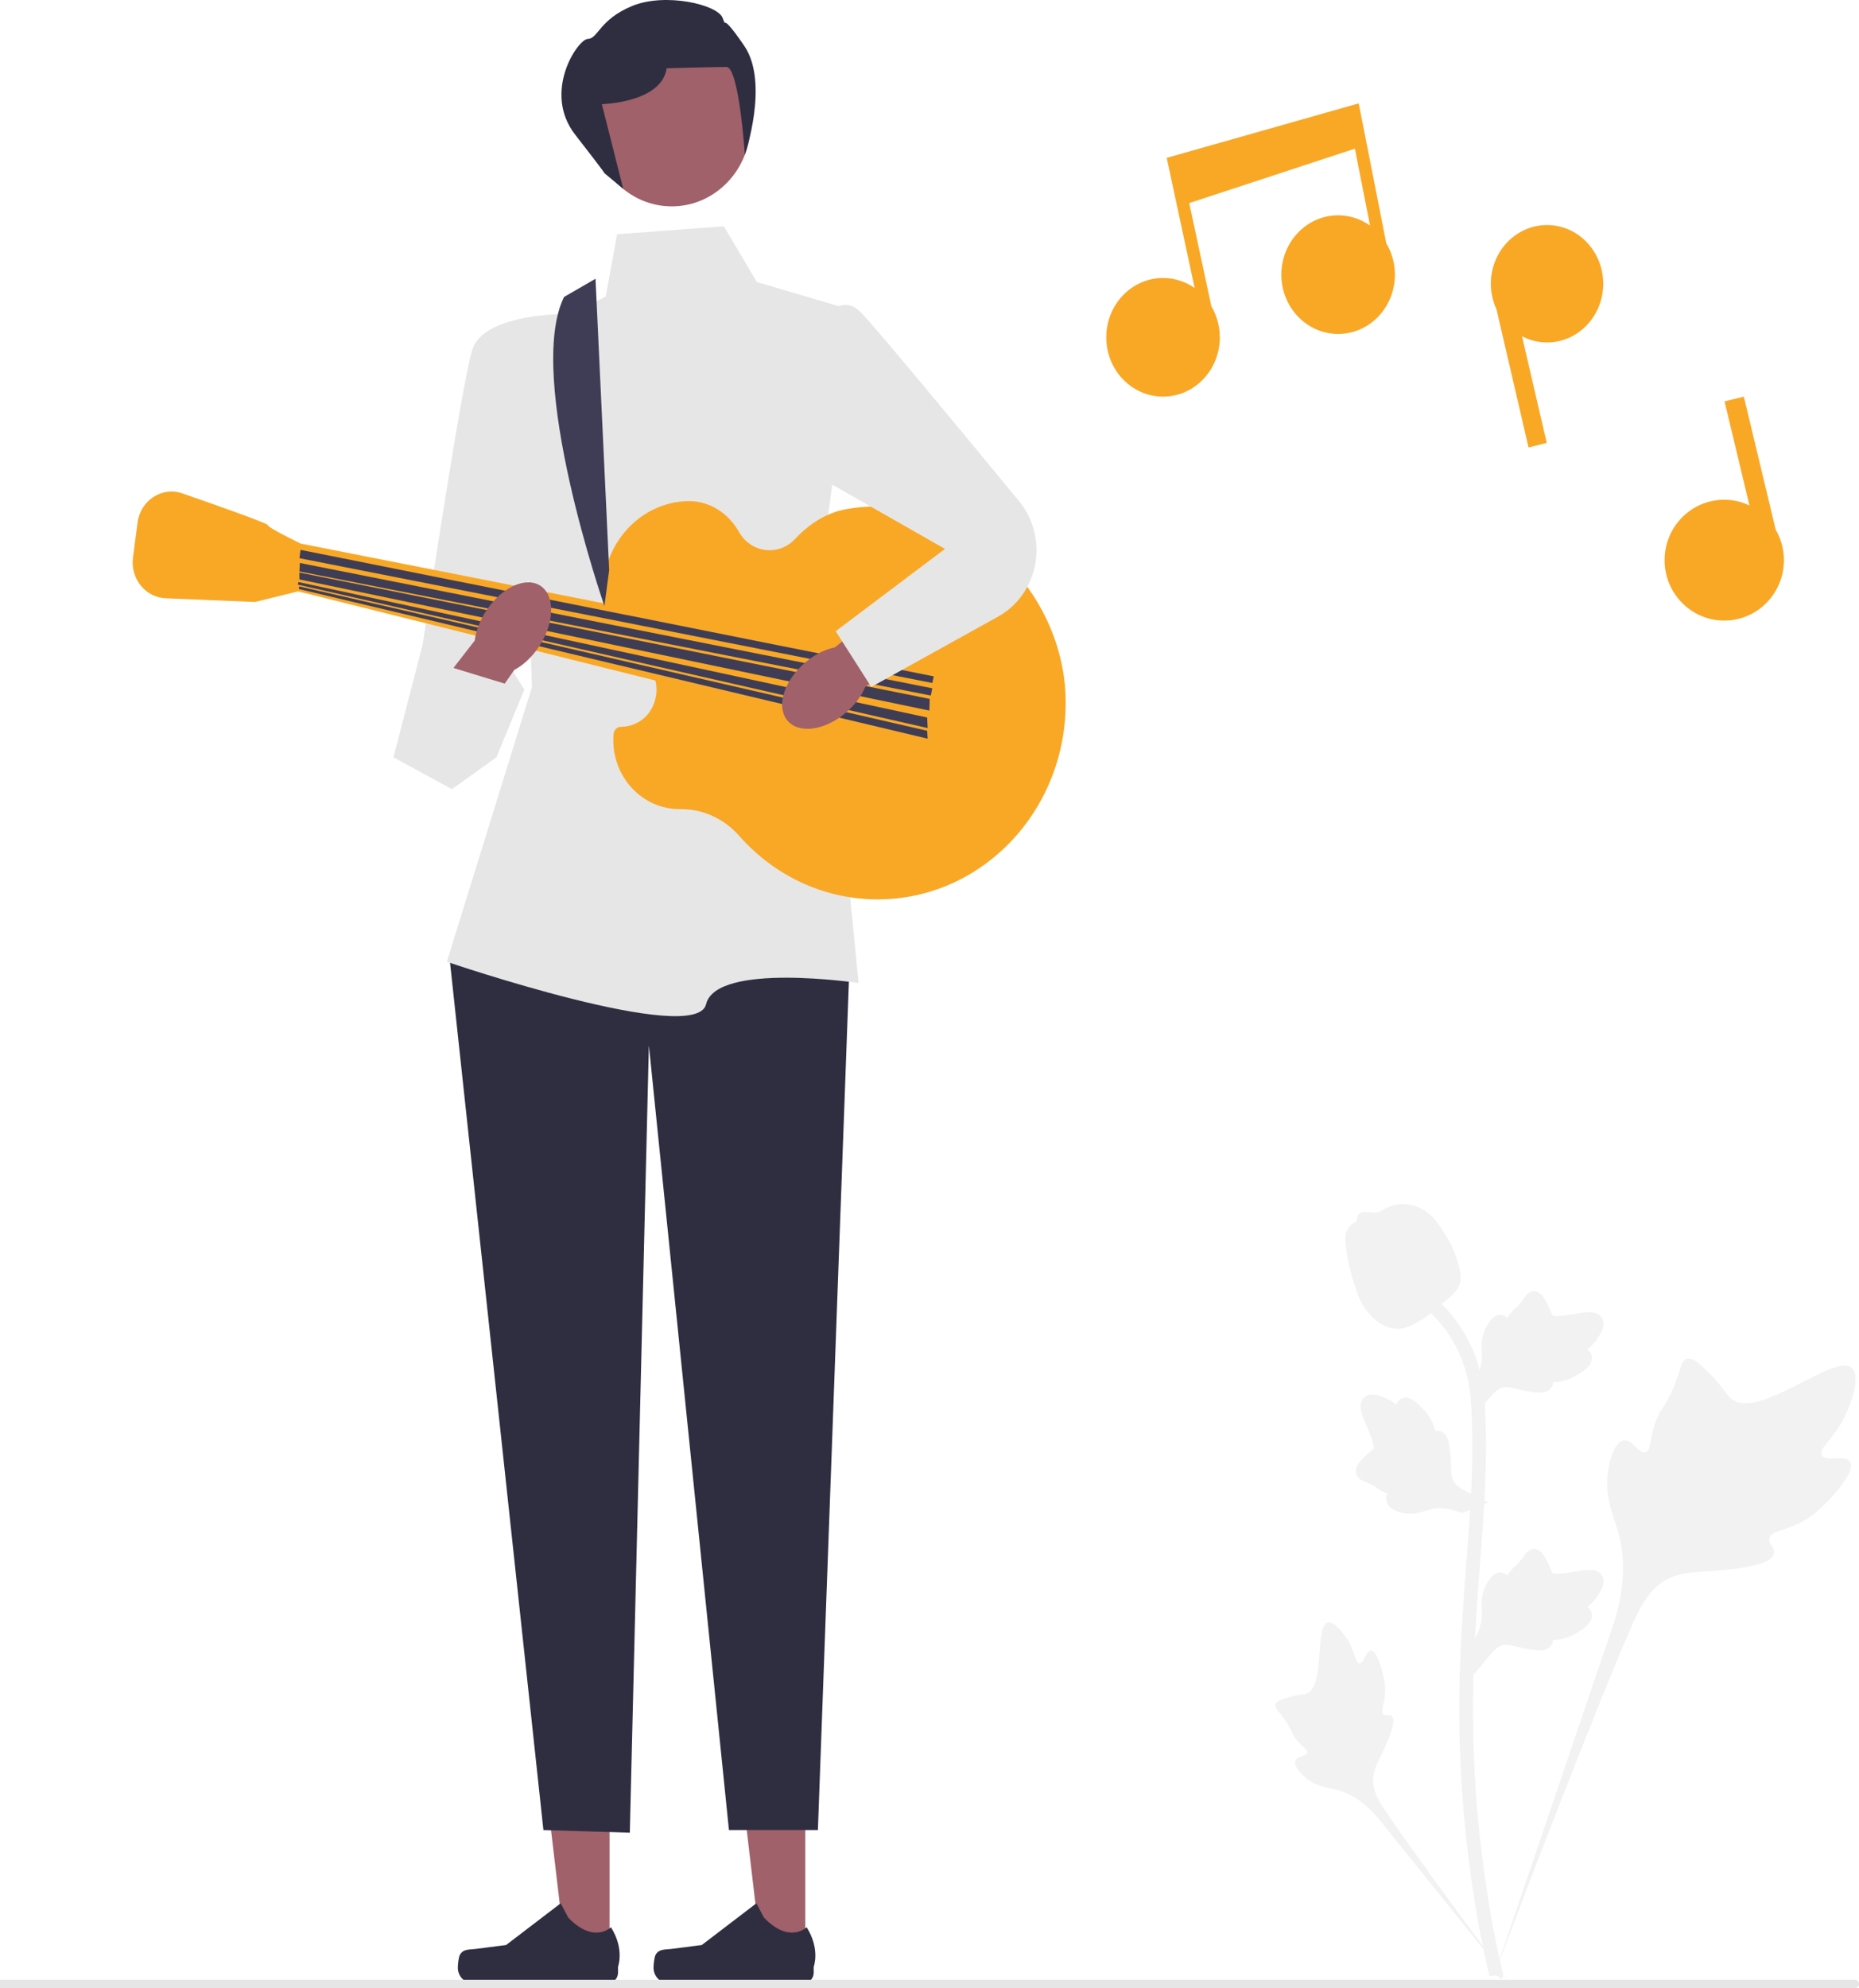 <svg width="491" height="525" viewBox="0 0 491 525" fill="none" xmlns="http://www.w3.org/2000/svg">
<rect width="491" height="525" fill="#F5F5F5"/>
<g id="undraw_compose_music_re_wpiw 1" clip-path="url(#clip0_0_1)">
<rect width="491" height="525" fill="white"/>
<g id="Group">
<path id="Vector" d="M212.683 516.477L201.147 516.476L195.659 469.997L212.685 469.998L212.683 516.477Z" fill="#A0616A"/>
<path id="Vector_2" d="M173.159 516.204C172.8 516.836 172.61 518.875 172.61 519.61C172.61 521.869 174.363 523.7 176.526 523.7H212.251C213.726 523.7 214.922 522.451 214.922 520.91V519.356C214.922 519.356 216.69 514.687 213.051 508.931C213.051 508.931 208.529 513.438 201.771 506.379L199.779 502.609L185.354 513.628L177.359 514.656C175.61 514.881 174.059 514.621 173.159 516.204H173.159V516.204Z" fill="#2F2E41"/>
</g>
<g id="Group_2">
<path id="Vector_3" d="M160.995 516.477L149.459 516.476L143.972 469.997L160.998 469.998L160.995 516.477Z" fill="#A0616A"/>
<path id="Vector_4" d="M121.472 516.204C121.112 516.836 120.923 518.875 120.923 519.61C120.923 521.869 122.676 523.7 124.838 523.7H160.564C162.039 523.7 163.235 522.451 163.235 520.91V519.356C163.235 519.356 165.002 514.687 161.364 508.931C161.364 508.931 156.842 513.438 150.084 506.379L148.091 502.609L133.667 513.628L125.672 514.656C123.922 514.881 122.372 514.621 121.472 516.204H121.472V516.204Z" fill="#2F2E41"/>
</g>
<path id="Vector_5" d="M213.673 224.882L224.414 253.63L216.023 483.263H192.529L171.384 276.067L166.349 483.964L143.526 483.263L118.689 252.578L135.135 231.893L213.673 224.882Z" fill="#2F2E41"/>
<path id="shirt" d="M162.993 61.859L191.186 59.756L199.912 74.48L226.092 82.193L216.358 153.362L226.763 259.59C226.763 259.59 189.172 253.98 186.487 265.199C183.802 276.418 118.018 253.98 118.018 253.98L140.506 181.409L138.492 124.614L132.45 91.659L159.972 78.337L162.993 61.859V61.859Z" fill="#E6E6E6"/>
<path id="Vector_6" d="M150.239 82.894C150.239 82.894 127.773 82.544 124.741 92.36C121.71 102.177 111.641 170.19 111.641 170.19L103.922 199.99L138.492 182.11L131.108 170.21L155.273 121.809L150.239 82.894H150.239Z" fill="#E6E6E6"/>
<path id="Vector_7" d="M163.983 191.927C167.698 191.931 171.151 189.694 172.595 186.119C173.687 183.416 173.584 180.822 172.767 178.598C173.03 178.484 173.291 178.366 173.56 178.265C173.165 178.098 172.78 177.908 172.396 177.719C171.058 174.933 168.492 172.911 165.437 172.42C161.652 168.185 159.325 162.511 159.301 156.266C159.251 143.394 169.247 132.643 181.566 132.334C181.663 132.332 181.76 132.33 181.856 132.329C187.373 132.262 192.377 135.485 195.172 140.454C196.802 143.353 199.816 145.299 203.269 145.299C205.912 145.299 208.297 144.157 210.001 142.321C213.715 138.321 218.365 135.344 223.627 134.431C227.083 133.831 230.66 133.605 234.32 133.795C259.372 135.096 280.925 158.288 281.459 184.482C282.055 213.657 259.592 237.503 231.798 237.503C217.335 237.503 204.322 231.042 195.247 220.737C191.218 216.161 185.572 213.598 179.621 213.662C179.56 213.663 179.5 213.663 179.439 213.663C169.8 213.663 161.986 205.501 161.986 195.432C161.986 194.874 162.013 194.322 162.062 193.778C162.156 192.76 163.004 191.925 163.983 191.927L163.983 191.927Z" fill="#F9A826"/>
<g id="Group_3">
<path id="Vector_8" d="M488.644 386.073C487.425 383.926 482.15 386.225 481.18 384.276C480.214 382.334 485.115 379.375 487.915 372.616C488.42 371.396 491.602 363.715 489.246 361.344C484.781 356.851 464.349 375.393 457.199 369.325C455.629 367.993 454.533 365.335 449.784 361.019C447.894 359.302 446.752 358.527 445.646 358.816C444.077 359.225 443.953 361.418 442.271 365.731C439.748 372.198 438.255 371.808 436.785 376.968C435.694 380.798 435.943 383.025 434.659 383.459C432.842 384.073 431.169 380.01 428.866 380.374C426.516 380.745 425.096 385.476 424.647 389.018C423.805 395.665 426.142 400.05 427.437 404.662C428.844 409.674 429.68 417.296 426.429 428.086L394.257 522.771C401.359 503.342 421.925 450.082 430.567 430.29C433.062 424.576 435.816 418.781 441.472 416.494C446.917 414.292 454.396 415.607 463.93 413.207C465.043 412.927 468.133 412.106 468.522 410.208C468.843 408.638 467.026 407.762 467.305 406.292C467.68 404.321 471.254 404.297 475.646 402.022C478.743 400.418 480.672 398.51 482.331 396.87C482.832 396.375 490.267 388.932 488.644 386.073V386.073Z" fill="#F2F2F2"/>
<path id="Vector_9" d="M362.068 435.92C360.707 435.925 360.265 439.293 359.07 439.228C357.878 439.163 357.902 435.796 355.534 432.41C355.107 431.8 352.415 427.952 350.622 428.476C347.223 429.469 350.039 445.293 345.125 447.208C344.047 447.629 342.481 447.424 339.083 448.613C337.731 449.087 337.037 449.449 336.854 450.099C336.593 451.021 337.588 451.718 339.129 453.825C341.44 456.984 340.826 457.637 342.826 459.879C344.311 461.544 345.43 462.059 345.263 462.842C345.027 463.951 342.635 463.636 342.142 464.922C341.638 466.234 343.451 468.327 344.986 469.579C347.866 471.928 350.601 471.996 353.142 472.662C355.903 473.387 359.725 475.158 363.857 479.938L399.065 523.751C391.985 514.504 372.893 488.593 366.087 478.452C364.122 475.525 362.194 472.44 362.751 468.881C363.287 465.454 366.063 461.999 367.686 456.419C367.876 455.767 368.382 453.946 367.602 453.199C366.957 452.582 366.021 453.261 365.411 452.693C364.593 451.932 365.613 450.093 365.811 447.185C365.951 445.135 365.611 443.595 365.319 442.271C365.231 441.872 363.879 435.912 362.068 435.92V435.92Z" fill="#F2F2F2"/>
<path id="Vector_10" d="M389.218 442.286L388.398 434.64L388.773 434.061C390.506 431.38 391.39 428.763 391.4 426.279C391.402 425.884 391.385 425.488 391.367 425.086C391.296 423.491 391.208 421.509 392.197 419.198C392.752 417.909 394.311 414.926 396.654 415.296C397.285 415.388 397.762 415.691 398.124 416.045C398.177 415.957 398.232 415.868 398.29 415.772C399.02 414.609 399.598 414.111 400.155 413.631C400.582 413.262 401.024 412.881 401.717 411.981C402.021 411.586 402.258 411.238 402.457 410.947C403.063 410.065 403.855 409.012 405.251 409.031C406.743 409.105 407.524 410.393 408.041 411.246C408.966 412.767 409.384 413.863 409.662 414.591C409.763 414.856 409.877 415.155 409.936 415.248C410.416 415.986 414.324 415.296 415.796 415.045C419.102 414.469 421.963 413.97 423.141 416.148C423.986 417.706 423.359 419.766 421.221 422.435C420.554 423.266 419.846 423.897 419.217 424.392C419.738 424.717 420.205 425.215 420.394 425.998C420.839 427.851 419.314 429.708 415.863 431.524C415.006 431.978 413.852 432.584 412.235 432.876C411.473 433.012 410.788 433.045 410.201 433.064C410.188 433.418 410.109 433.802 409.902 434.197C409.296 435.36 408.034 435.914 406.133 435.781C404.041 435.666 402.318 435.249 400.798 434.884C399.471 434.566 398.328 434.297 397.43 434.36C395.765 434.5 394.482 435.892 392.977 437.697L389.218 442.286V442.286Z" fill="#F2F2F2"/>
<path id="Vector_11" d="M393.022 396.764L386.15 399.532L385.518 399.3C382.596 398.229 379.948 398 377.645 398.619C377.279 398.718 376.917 398.836 376.549 398.956C375.09 399.432 373.277 400.024 370.886 399.61C369.552 399.376 366.394 398.558 366.142 396.097C366.067 395.436 366.226 394.877 366.463 394.421C366.367 394.39 366.271 394.357 366.168 394.323C364.906 393.88 364.298 393.423 363.712 392.982C363.262 392.644 362.797 392.294 361.788 391.822C361.345 391.615 360.963 391.464 360.643 391.336C359.672 390.948 358.497 390.415 358.16 389C357.85 387.474 358.845 386.358 359.503 385.618C360.677 384.299 361.586 383.598 362.189 383.133C362.41 382.964 362.658 382.772 362.728 382.689C363.29 382.016 361.66 378.244 361.054 376.82C359.682 373.626 358.495 370.861 360.213 369.118C361.441 367.869 363.508 367.981 366.522 369.464C367.46 369.927 368.225 370.482 368.842 370.993C369.011 370.383 369.354 369.786 370.031 369.396C371.634 368.476 373.74 369.546 376.298 372.572C376.936 373.323 377.789 374.335 378.469 375.895C378.789 376.63 378.994 377.314 379.16 377.902C379.491 377.825 379.867 377.808 380.285 377.917C381.515 378.234 382.348 379.369 382.708 381.323C383.132 383.467 383.183 385.313 383.23 386.941C383.273 388.363 383.313 389.586 383.599 390.478C384.151 392.124 385.765 393.067 387.819 394.13L393.022 396.764L393.022 396.764Z" fill="#F2F2F2"/>
<path id="Vector_12" d="M389.218 374.24L388.398 366.595L388.773 366.015C390.506 363.335 391.39 360.718 391.4 358.233C391.402 357.838 391.385 357.443 391.367 357.041C391.296 355.446 391.208 353.463 392.197 351.152C392.752 349.864 394.311 346.881 396.654 347.25C397.285 347.343 397.762 347.645 398.124 348C398.177 347.911 398.232 347.822 398.29 347.726C399.02 346.564 399.598 346.065 400.155 345.585C400.582 345.216 401.024 344.836 401.717 343.935C402.021 343.54 402.258 343.193 402.457 342.901C403.063 342.019 403.855 340.967 405.251 340.985C406.743 341.059 407.524 342.348 408.041 343.2C408.966 344.721 409.384 345.818 409.662 346.545C409.763 346.811 409.877 347.11 409.936 347.202C410.416 347.941 414.324 347.25 415.796 346.999C419.102 346.423 421.963 345.925 423.141 348.103C423.986 349.661 423.359 351.721 421.221 354.39C420.554 355.221 419.846 355.852 419.217 356.347C419.738 356.671 420.205 357.17 420.394 357.952C420.839 359.806 419.314 361.663 415.863 363.479C415.006 363.933 413.852 364.538 412.235 364.83C411.473 364.967 410.788 365 410.201 365.018C410.188 365.373 410.109 365.757 409.902 366.152C409.296 367.315 408.034 367.868 406.133 367.735C404.041 367.621 402.318 367.204 400.798 366.838C399.471 366.521 398.328 366.251 397.43 366.314C395.765 366.454 394.482 367.846 392.977 369.651L389.218 374.24V374.24Z" fill="#F2F2F2"/>
<path id="Vector_13" d="M396.707 522.647L395.173 521.643L394.802 519.793L395.173 521.643L393.385 521.857C393.357 521.683 393.259 521.284 393.113 520.661C392.312 517.242 389.872 506.839 387.836 490.455C386.415 479.018 385.611 467.26 385.445 455.502C385.279 443.725 385.813 434.81 386.24 427.644C386.564 422.24 386.956 417.093 387.341 412.08C388.366 398.687 389.333 386.035 388.614 372.029C388.455 368.902 388.121 362.394 384.48 355.468C382.369 351.451 379.46 347.885 375.834 344.873L378.089 341.912C382.091 345.242 385.309 349.192 387.654 353.652C391.69 361.33 392.054 368.422 392.229 371.83C392.961 386.083 391.984 398.856 390.948 412.379C390.566 417.374 390.174 422.498 389.852 427.881C389.428 434.98 388.9 443.818 389.064 455.443C389.227 467.061 390.022 478.675 391.423 489.968C393.434 506.145 395.839 516.393 396.629 519.76C397.05 521.558 397.138 521.934 396.707 522.647V522.647Z" fill="#F2F2F2"/>
<path id="Vector_14" d="M369.197 350.879C369.048 350.879 368.898 350.876 368.746 350.864C365.664 350.691 362.81 348.764 360.262 345.139C359.067 343.433 358.456 341.487 357.237 337.607C357.048 337.009 356.129 333.975 355.57 329.8C355.205 327.071 355.25 325.931 355.768 324.923C356.343 323.801 357.272 323.018 358.318 322.49C358.272 322.128 358.309 321.755 358.46 321.375C359.076 319.799 360.716 320.005 361.603 320.105C362.052 320.164 362.612 320.242 363.217 320.209C364.167 320.161 364.678 319.865 365.452 319.422C366.193 318.998 367.113 318.47 368.479 318.178C371.172 317.591 373.429 318.388 374.173 318.651C378.087 320.013 380.017 323.191 382.25 326.872C382.696 327.61 384.224 330.298 385.233 333.982C385.961 336.64 385.859 337.822 385.64 338.7C385.194 340.505 384.143 341.539 381.473 343.821C378.684 346.209 377.285 347.405 376.083 348.133C373.286 349.82 371.529 350.879 369.197 350.879V350.879Z" fill="#F2F2F2"/>
</g>
<path id="Vector_15" d="M246.565 176.501L79.421 143.546L78.749 156.167L244.552 197.536L246.565 176.501Z" fill="#F9A826"/>
<path id="Vector_16" d="M81.434 145.649L79.421 143.546C79.421 143.546 70.694 139.339 70.694 138.638C70.694 138.199 57.808 133.639 48.167 130.29C42.783 128.419 37.097 132.121 36.33 137.994L35.122 147.248C34.4 152.782 38.397 157.762 43.739 157.986L67.338 158.972L78.749 156.167L81.434 145.649V145.649Z" fill="#F9A826"/>
<path id="Vector_17" d="M246.23 180.357L246.628 178.611L79.377 145.211L79.085 147.402L246.23 180.357Z" fill="#3F3D56"/>
<path id="Vector_18" d="M245.847 183.674L246.23 181.76L79.195 148.668L79.085 150.908L245.847 183.674Z" fill="#3F3D56"/>
<path id="Vector_19" d="M245.463 187.649L245.558 184.564L79.064 151.185L79.085 153.012L245.463 187.649Z" fill="#3F3D56"/>
<path id="Vector_20" d="M245.017 192.266L244.887 189.473L78.821 153.702L78.678 154.387L245.017 192.266Z" fill="#3F3D56"/>
<path id="Vector_21" d="M245.014 195.065L244.887 192.978L79.07 154.859L78.922 155.542L245.014 195.065Z" fill="#3F3D56"/>
<path id="Vector_22" d="M148.97 78.424L157.287 73.614L160.895 150.558L159.637 160.023C159.637 160.023 138.64 99.546 148.97 78.424H148.97Z" fill="#3F3D56"/>
<path id="Vector_23" d="M177.425 54.497C188.918 54.497 198.234 44.765 198.234 32.761C198.234 20.756 188.918 11.024 177.425 11.024C165.932 11.024 156.616 20.756 156.616 32.761C156.616 44.765 165.932 54.497 177.425 54.497Z" fill="#A0616A"/>
<path id="Vector_24" d="M159.637 45.732L164.611 49.881L158.965 27.502C158.965 27.502 174.74 27.151 176.083 18.036C176.083 18.036 188.501 17.686 191.857 17.686C195.214 17.686 196.728 40.883 196.728 40.883C196.728 40.883 203.269 21.893 196.556 12.076C189.843 2.26 192.193 8.22 190.85 4.714C189.508 1.208 175.747 -2.016 167.02 1.559C158.294 5.133 157.958 10.229 155.273 10.276C152.588 10.323 143.191 24.347 151.917 35.565C160.643 46.784 159.637 45.732 159.637 45.732V45.732Z" fill="#2F2E41"/>
<path id="Vector_25" d="M128.654 160.941C126.824 163.626 125.726 166.52 125.384 169.159L106.403 193.586L117.795 202.681L135.823 176.922C138.098 175.72 140.357 173.69 142.187 171.005C146.368 164.871 146.728 157.646 142.991 154.867C139.254 152.088 132.835 154.807 128.654 160.941L128.654 160.941Z" fill="#A0616A"/>
<g id="arm-movement">
<path id="hand" d="M223.21 188.371C225.676 186.315 227.494 183.848 228.518 181.409L253.199 163.376L244.64 151.36L220.526 170.947C218.022 171.448 215.316 172.752 212.849 174.807C207.215 179.504 204.966 186.347 207.827 190.092C210.688 193.838 217.575 193.067 223.21 188.371V188.371Z" fill="#A0616A"/>
<path id="arm" d="M215.352 86.751C215.352 86.751 221.393 76.233 227.434 82.544C232.215 87.537 258.431 119.313 269.166 132.358C272.126 135.955 273.752 140.539 273.752 145.283C273.752 152.621 269.873 159.359 263.669 162.8L230.119 181.409L220.722 166.684L249.586 144.948L205.283 119.706L215.352 86.751V86.751Z" fill="#E6E6E6"/>
</g>
<path id="Vector_26" d="M109.265 183.674L103.922 199.99L119.361 208.404L131.108 199.99L138.492 182.11L116.676 175.449" fill="#E6E6E6"/>
<path id="music-1" d="M358.864 27.296L308.152 41.685L315.53 76.058C313.144 74.385 310.275 73.408 307.185 73.408C298.903 73.408 292.188 80.421 292.188 89.073C292.188 97.725 298.903 104.739 307.185 104.739C315.468 104.739 322.183 97.725 322.183 89.073C322.183 86.066 321.357 83.267 319.951 80.881L314.101 53.63L357.85 39.262L361.851 59.562C359.45 57.856 356.551 56.856 353.427 56.856C345.145 56.856 338.43 63.87 338.43 72.522C338.43 81.174 345.145 88.188 353.427 88.188C361.71 88.188 368.425 81.174 368.425 72.522C368.425 69.483 367.583 66.655 366.149 64.253L358.864 27.296V27.296Z" fill="#F9A826"/>
<path id="music-2" d="M408.599 59.427C400.403 59.427 393.758 66.368 393.758 74.93C393.758 77.35 394.304 79.632 395.251 81.673L403.722 118.171L408.53 116.954L401.995 88.798C403.986 89.835 406.224 90.433 408.599 90.433C416.796 90.433 423.441 83.492 423.441 74.93C423.441 66.368 416.796 59.427 408.599 59.427Z" fill="#F9A826"/>
<path id="music-3" d="M468.998 139.87L460.589 104.739L455.484 105.992L462.061 133.471C460.038 132.514 457.79 131.964 455.41 131.964C446.707 131.964 439.652 139.11 439.652 147.924C439.652 156.738 446.707 163.883 455.41 163.883C464.113 163.883 471.168 156.738 471.168 147.924C471.168 144.982 470.369 142.236 468.998 139.87Z" fill="#F9A826"/>
<path id="Vector_27" d="M491 523.917C491 524.515 490.536 525 489.963 525H0V522.834H489.963C490.536 522.834 491 523.319 491 523.917L491 523.917Z" fill="#E6E6E6"/>
</g>
<defs>
<clipPath id="clip0_0_1">
<rect width="491" height="525" fill="white"/>
</clipPath>
</defs>
</svg>
